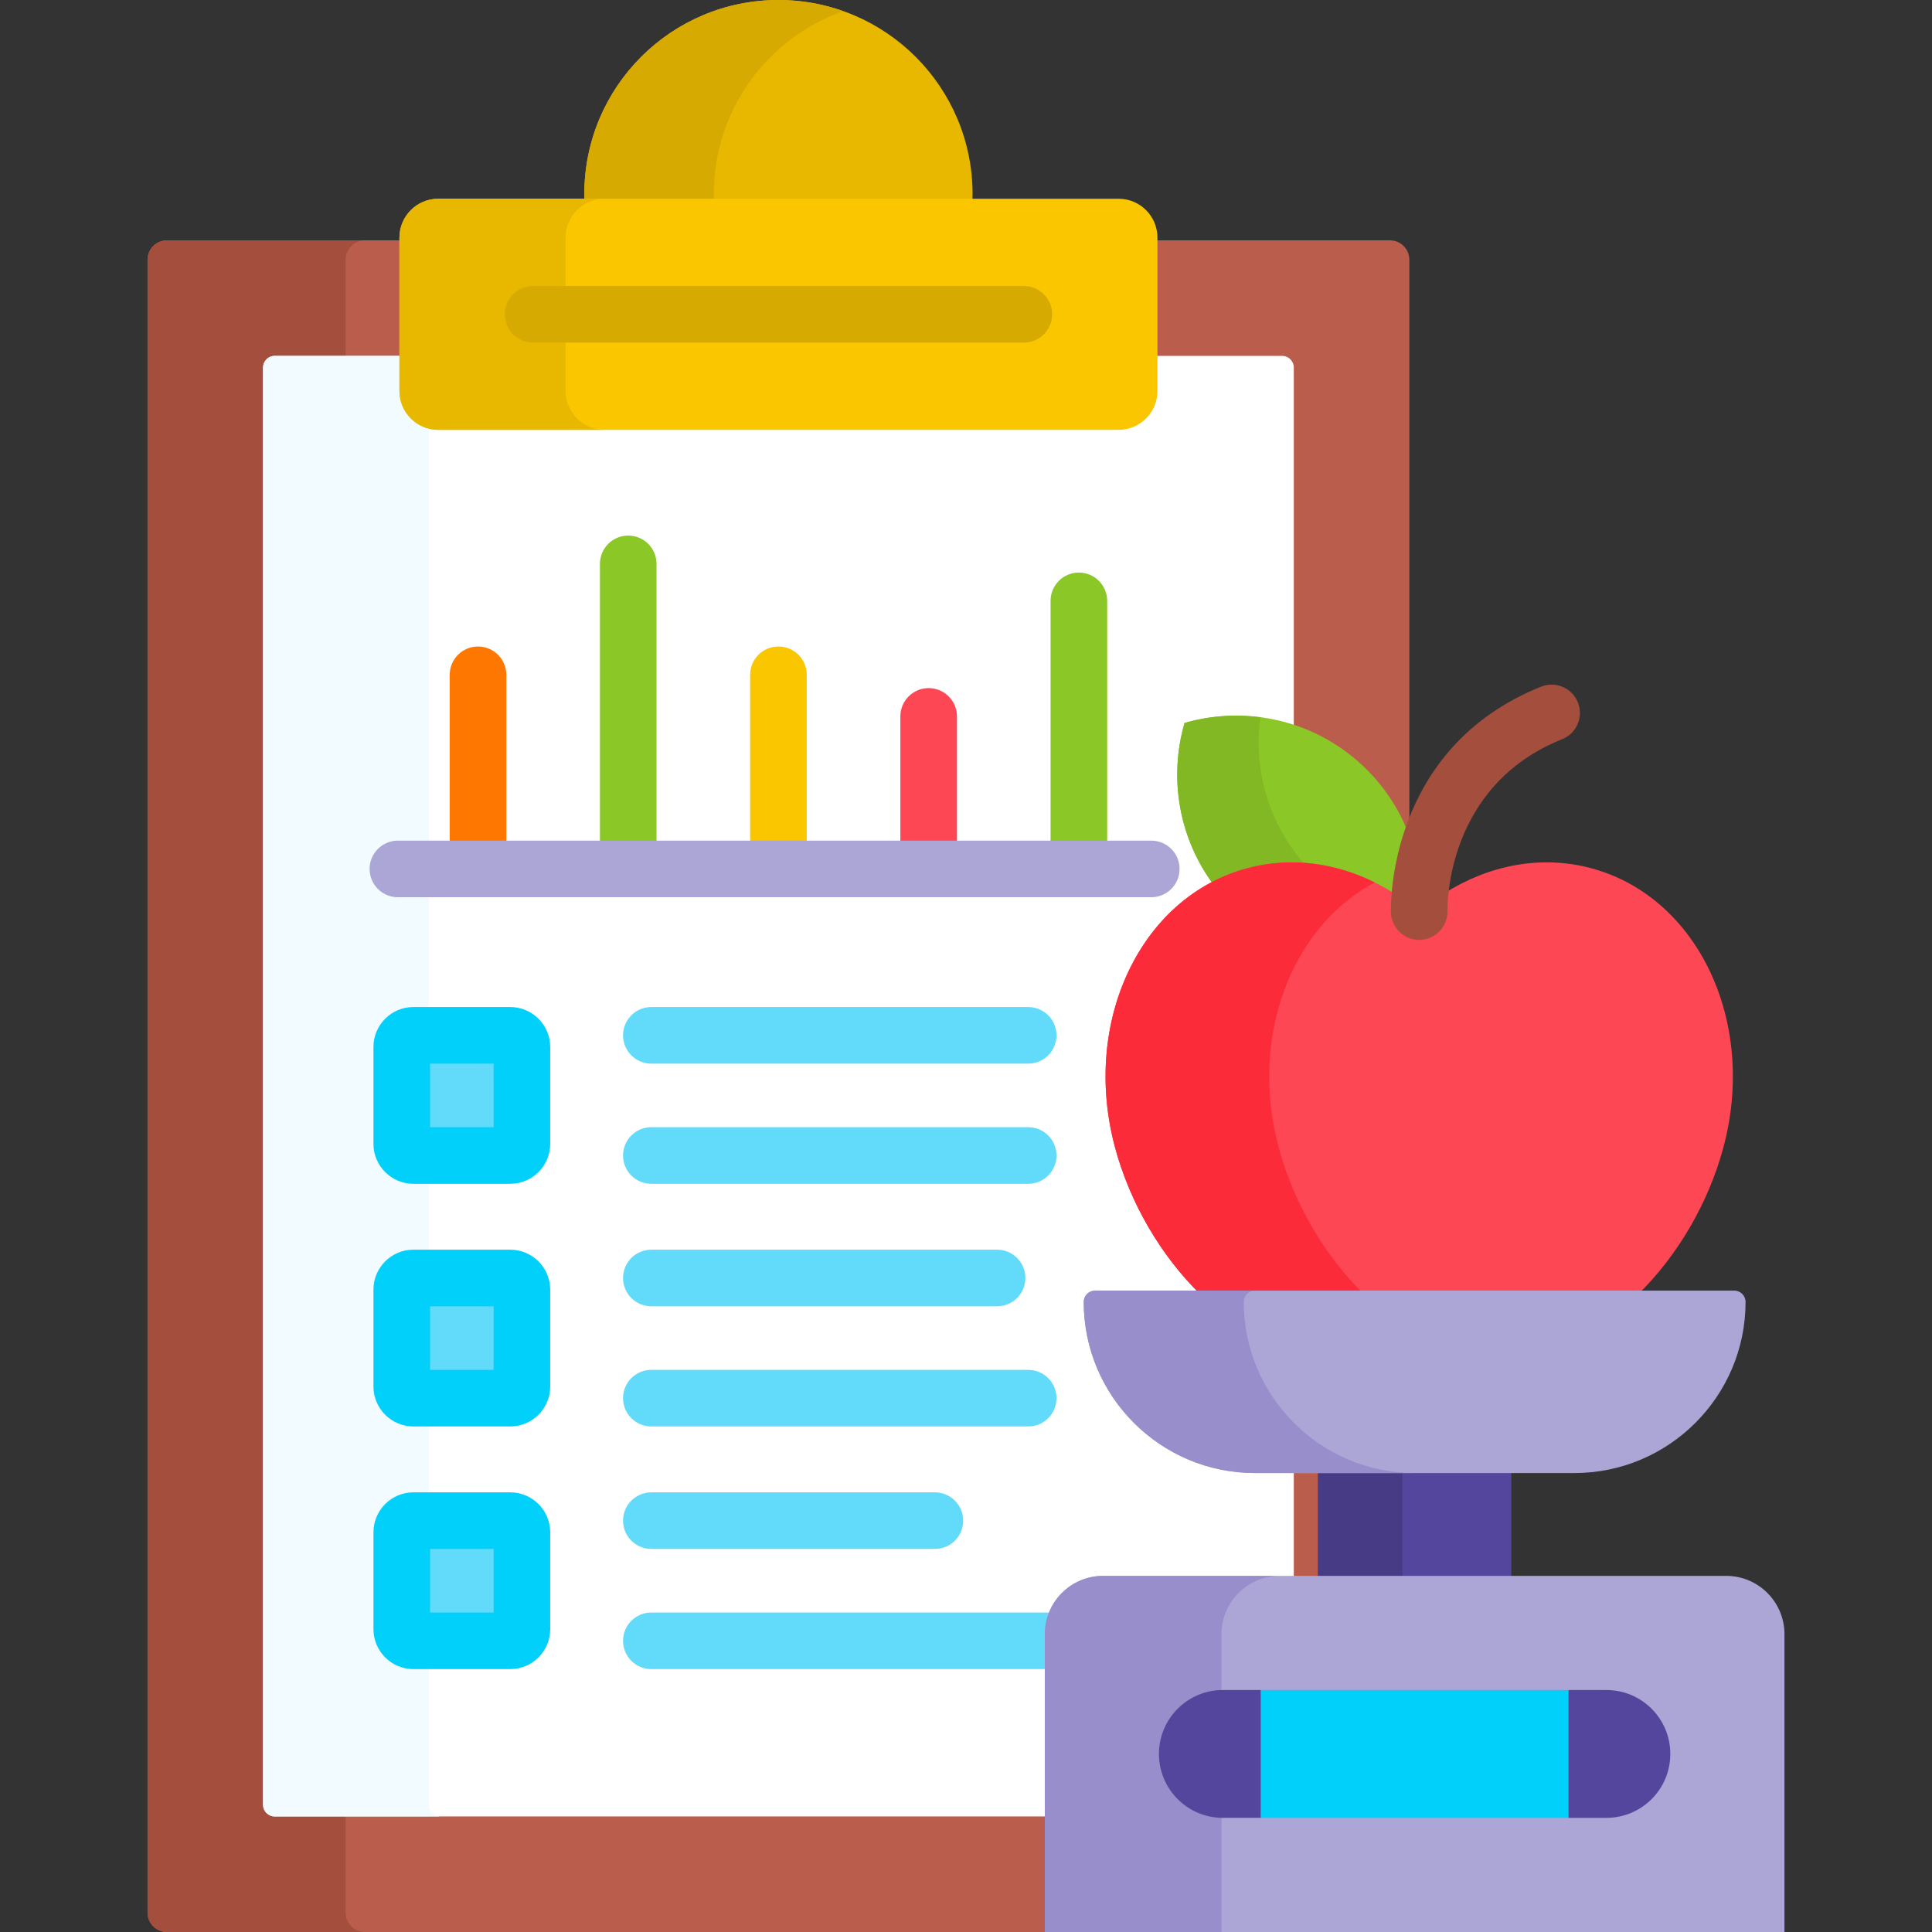 <svg id="Capa_1" enable-background="new 0 0 512 512" height="512" viewBox="0 0 512 512" width="512" xmlns="http://www.w3.org/2000/svg"><rect x="0" y="0" width="512" height="512" fill="#333333" stroke="none"/><g><g><g><path d="m277.887 511v-77.925c0-7.969 6.483-14.453 14.452-14.453h80.128l1.024-1v-348.777c0-2.845-2.306-5.151-5.151-5.151h-62.605v39.919c0 5.129-4.173 9.302-9.302 9.302h-180.276c-5.129 0-9.302-4.173-9.302-9.302v-39.919h-62.605c-2.845 0-5.151 2.306-5.151 5.151v438.004c0 2.845 2.306 5.151 5.151 5.151h232.637l1.024-1z" fill="#bb5d4c"/><path d="m91.588 506.849v-25.471h-18.777c-1.707 0-3.091-1.384-3.091-3.091v-380.881c0-1.707 1.384-3.091 3.091-3.091h18.776v-25.47c0-2.845 2.306-5.151 5.151-5.151h-52.488c-2.845 0-5.151 2.306-5.151 5.151v438.004c0 2.845 2.306 5.151 5.151 5.151h52.489c-2.845 0-5.151-2.306-5.151-5.151z" fill="#a44f3e"/><path d="m277.887 433.075c0-7.969 6.483-14.453 14.452-14.453h49.495l1.035-1v-320.216c0-1.707-1.384-3.091-3.091-3.091h-34.043v9.297c0 5.129-4.173 9.302-9.302 9.302h-180.276c-5.129 0-9.302-4.173-9.302-9.302v-9.297h-34.044c-1.707 0-3.091 1.384-3.091 3.091v380.881c0 1.707 1.384 3.091 3.091 3.091h204.075l1-.967v-47.336z" fill="#fff"/><path d="m113.684 478.287v-365.717c-3.931-1.087-6.829-4.686-6.829-8.958v-9.297h-34.044c-1.707 0-3.091 1.384-3.091 3.091v380.881c0 1.707 1.384 3.091 3.091 3.091h43.964c-1.707 0-3.091-1.384-3.091-3.091z" fill="#f2fbff"/><path d="m257.684 53.67c.031-.738.056-1.479.056-2.225 0-28.412-23.033-51.445-51.445-51.445s-51.445 23.033-51.445 51.445c0 .746.025 1.487.056 2.225z" fill="#e8b800"/><path d="m189.216 53.67c-.031-.738-.05-1.479-.05-2.225 0-22.394 14.313-41.436 34.287-48.503-5.368-1.899-11.14-2.942-17.158-2.942-28.412 0-51.445 23.033-51.445 51.445 0 .746.025 1.487.056 2.225z" fill="#d7aa02"/><g><path d="m296.433 113.914h-180.276c-5.69 0-10.302-4.612-10.302-10.302v-40.64c0-5.69 4.612-10.302 10.302-10.302h180.277c5.69 0 10.302 4.612 10.302 10.302v40.64c-.001 5.69-4.613 10.302-10.303 10.302z" fill="#fac600"/></g><g><path d="m149.891 103.612v-40.64c0-5.69 4.612-10.302 10.302-10.302h-44.037c-5.69 0-10.302 4.612-10.302 10.302v40.64c0 5.69 4.612 10.302 10.302 10.302h44.037c-5.689 0-10.302-4.612-10.302-10.302z" fill="#e8b800"/></g><g><path d="m271.338 90.792h-130.087c-4.142 0-7.5-3.358-7.5-7.5s3.358-7.5 7.5-7.5h130.086c4.143 0 7.5 3.358 7.5 7.5s-3.357 7.5-7.499 7.5z" fill="#d7aa02"/></g><g><g><g><path d="m135.224 306.22h-25.666c-1.707 0-3.091-1.384-3.091-3.091v-25.666c0-1.707 1.384-3.091 3.091-3.091h25.666c1.707 0 3.091 1.384 3.091 3.091v25.666c-.001 1.707-1.385 3.091-3.091 3.091z" fill="#62dbfb"/></g><g><path d="m135.224 313.72h-25.666c-5.839 0-10.59-4.751-10.59-10.591v-25.666c0-5.84 4.751-10.591 10.59-10.591h25.666c5.839 0 10.59 4.751 10.59 10.591v25.666c0 5.84-4.751 10.591-10.59 10.591zm-21.257-15h16.847v-16.847h-16.847z" fill="#01d0fb"/></g><g><path d="m272.482 313.72h-99.872c-4.142 0-7.5-3.358-7.5-7.5s3.358-7.5 7.5-7.5h99.872c4.143 0 7.5 3.358 7.5 7.5s-3.357 7.5-7.5 7.5z" fill="#62dbfb"/></g><g><path d="m272.482 281.873h-99.872c-4.142 0-7.5-3.358-7.5-7.5s3.358-7.5 7.5-7.5h99.872c4.143 0 7.5 3.358 7.5 7.5s-3.357 7.5-7.5 7.5z" fill="#62dbfb"/></g></g><g><g><path d="m135.224 370.526h-25.666c-1.707 0-3.091-1.384-3.091-3.091v-25.665c0-1.707 1.384-3.091 3.091-3.091h25.666c1.707 0 3.091 1.384 3.091 3.091v25.666c-.001 1.707-1.385 3.09-3.091 3.09z" fill="#62dbfb"/></g><g><path d="m135.224 378.026h-25.666c-5.839 0-10.59-4.751-10.59-10.591v-25.665c0-5.84 4.751-10.591 10.59-10.591h25.666c5.839 0 10.59 4.751 10.59 10.591v25.666c0 5.839-4.751 10.59-10.59 10.59zm-21.257-15h16.847v-16.847h-16.847z" fill="#01d0fb"/></g><g><path d="m264.241 346.179h-91.63c-4.142 0-7.5-3.358-7.5-7.5s3.358-7.5 7.5-7.5h91.63c4.143 0 7.5 3.358 7.5 7.5s-3.357 7.5-7.5 7.5z" fill="#62dbfb"/></g><g><path d="m272.482 378.026h-99.872c-4.142 0-7.5-3.358-7.5-7.5s3.358-7.5 7.5-7.5h99.872c4.143 0 7.5 3.358 7.5 7.5s-3.357 7.5-7.5 7.5z" fill="#62dbfb"/></g></g><g><g><path d="m135.224 434.833h-25.666c-1.707 0-3.091-1.384-3.091-3.091v-25.666c0-1.707 1.384-3.091 3.091-3.091h25.666c1.707 0 3.091 1.384 3.091 3.091v25.666c-.001 1.707-1.385 3.091-3.091 3.091z" fill="#62dbfb"/></g><g><path d="m135.224 442.333h-25.666c-5.839 0-10.59-4.751-10.59-10.59v-25.666c0-5.839 4.751-10.59 10.59-10.59h25.666c5.839 0 10.59 4.751 10.59 10.59v25.666c0 5.839-4.751 10.59-10.59 10.59zm-21.257-15h16.847v-16.847h-16.847z" fill="#01d0fb"/></g><g><path d="m247.759 410.486h-75.148c-4.142 0-7.5-3.358-7.5-7.5s3.358-7.5 7.5-7.5h75.148c4.142 0 7.5 3.358 7.5 7.5s-3.358 7.5-7.5 7.5z" fill="#62dbfb"/></g><path d="m277.887 433.075c0-2.041.43-3.981 1.197-5.743h-106.473c-4.142 0-7.5 3.358-7.5 7.5s3.358 7.5 7.5 7.5h105.276z" fill="#62dbfb"/></g></g><g><path d="m134.178 223.777v-44.945c0-4.142-3.358-7.5-7.5-7.5s-7.5 3.358-7.5 7.5v44.945z" fill="#fe7701"/><path d="m173.986 223.777v-74.342c0-4.142-3.358-7.5-7.5-7.5s-7.5 3.358-7.5 7.5v74.342z" fill="#8bc727"/><path d="m213.795 223.777v-44.945c0-4.142-3.358-7.5-7.5-7.5s-7.5 3.358-7.5 7.5v44.945z" fill="#fac600"/><path d="m253.604 223.777v-33.921c0-4.142-3.358-7.5-7.5-7.5s-7.5 3.358-7.5 7.5v33.921z" fill="#fd4755"/><path d="m293.412 223.777v-64.543c0-4.142-3.357-7.5-7.5-7.5s-7.5 3.358-7.5 7.5v64.543z" fill="#8bc727"/></g><g><path d="m305.104 237.777h-199.656c-4.142 0-7.5-3.358-7.5-7.5s3.358-7.5 7.5-7.5h199.656c4.143 0 7.5 3.358 7.5 7.5s-3.358 7.5-7.5 7.5z" fill="#aca6d6"/></g></g><g><path d="m373.135 220.544c-2.388-6.024-6.002-11.675-10.877-16.549-13.088-13.088-31.736-17.219-48.34-12.405-4.192 14.46-1.594 30.466 7.79 43.004 2.874-1.495 5.906-2.69 9.081-3.541 3.767-1.009 7.653-1.521 11.553-1.521 9.377 0 18.881 2.996 27.359 8.537.239-3.847 1.016-10.257 3.434-17.525z" fill="#8bc727"/><path d="m330.789 231.053c3.767-1.009 7.653-1.521 11.553-1.521 1.333 0 2.669.067 4.004.187-10.126-11.084-14.238-25.683-12.345-39.635-6.703-.876-13.55-.389-20.083 1.505-4.192 14.46-1.594 30.466 7.79 43.005 2.874-1.495 5.906-2.69 9.081-3.541z" fill="#81b823"/><path d="m349.275 389.373h51.238v29.25h-51.238z" fill="#54469c"/><path d="m349.275 389.373h22.376v29.25h-22.376z" fill="#463b84"/><g><path d="m472.901 512h-196.015v-78.925c0-8.534 6.918-15.453 15.453-15.453h165.109c8.534 0 15.453 6.918 15.453 15.453z" fill="#aca6d6"/></g><g><path d="m339.164 417.622h-46.825c-8.534 0-15.453 6.918-15.453 15.453v78.925h46.825v-78.925c.001-8.534 6.919-15.453 15.453-15.453z" fill="#978ecb"/></g><g fill="#54469c"><path d="m335.109 449.685-1-1.814h-10.034c-9.356 0-16.94 7.584-16.94 16.94s7.584 16.94 16.94 16.94h10.034l1-1.996z"/><path d="m425.712 447.872h-10.034l-1 1.974v29.974l1 1.931h-.001 10.035c9.355 0 16.94-7.584 16.94-16.94s-7.584-16.939-16.94-16.939z"/></g><g><path d="m334.11 447.872h81.569v33.879h-81.569z" fill="#01d0fb"/></g><path d="m421.681 230.087c-13.337-3.574-27.082-.806-38.825 6.587-.283 2.688-.26 4.442-.253 4.74.085 3.577-2.749 6.568-6.316 6.667l-.186.002c-3.528 0-6.38-2.758-6.492-6.278-.011-.333-.049-2.104.173-4.858-11.837-7.596-25.752-10.476-39.251-6.859-28.27 7.575-43.962 40.677-35.051 73.935 3.986 14.875 12.225 28.809 22.638 39.003h115.977c10.412-10.194 18.652-24.128 22.638-39.003 8.91-33.26-6.783-66.361-35.052-73.936z" fill="#fd4755"/><path d="m318.117 343.024h43.374c-10.414-10.191-18.653-24.126-22.639-39.003-7.847-29.285 3.389-58.439 25.484-70.161-10.548-5.221-22.327-6.85-33.806-3.774-28.27 7.575-43.962 40.677-35.051 73.935 3.986 14.876 12.225 28.809 22.638 39.003z" fill="#fb2b3a"/><g><path d="m332.545 390.373c-25.005 0-45.349-20.343-45.349-45.349 0-1.657 1.343-3 3-3h169.396c1.657 0 3 1.343 3 3 0 25.005-20.344 45.349-45.349 45.349z" fill="#aca6d6"/></g><path d="m329.604 345.024c0-1.657 1.343-3 3-3h-42.408c-1.657 0-3 1.343-3 3 0 25.005 20.344 45.349 45.349 45.349h42.408c-25.005 0-45.349-20.343-45.349-45.349z" fill="#978ecb"/><g><path d="m376.101 249.083c-4.034 0-7.362-3.189-7.491-7.247-.057-1.772-.911-43.578 39.798-59.861 3.842-1.538 8.21.332 9.749 4.178 1.538 3.846-.333 8.211-4.179 9.749-30.805 12.322-30.407 44.139-30.375 45.488.098 4.129-3.16 7.576-7.289 7.69-.072.002-.143.003-.213.003z" fill="#a44f3e"/></g></g></g></g></svg>